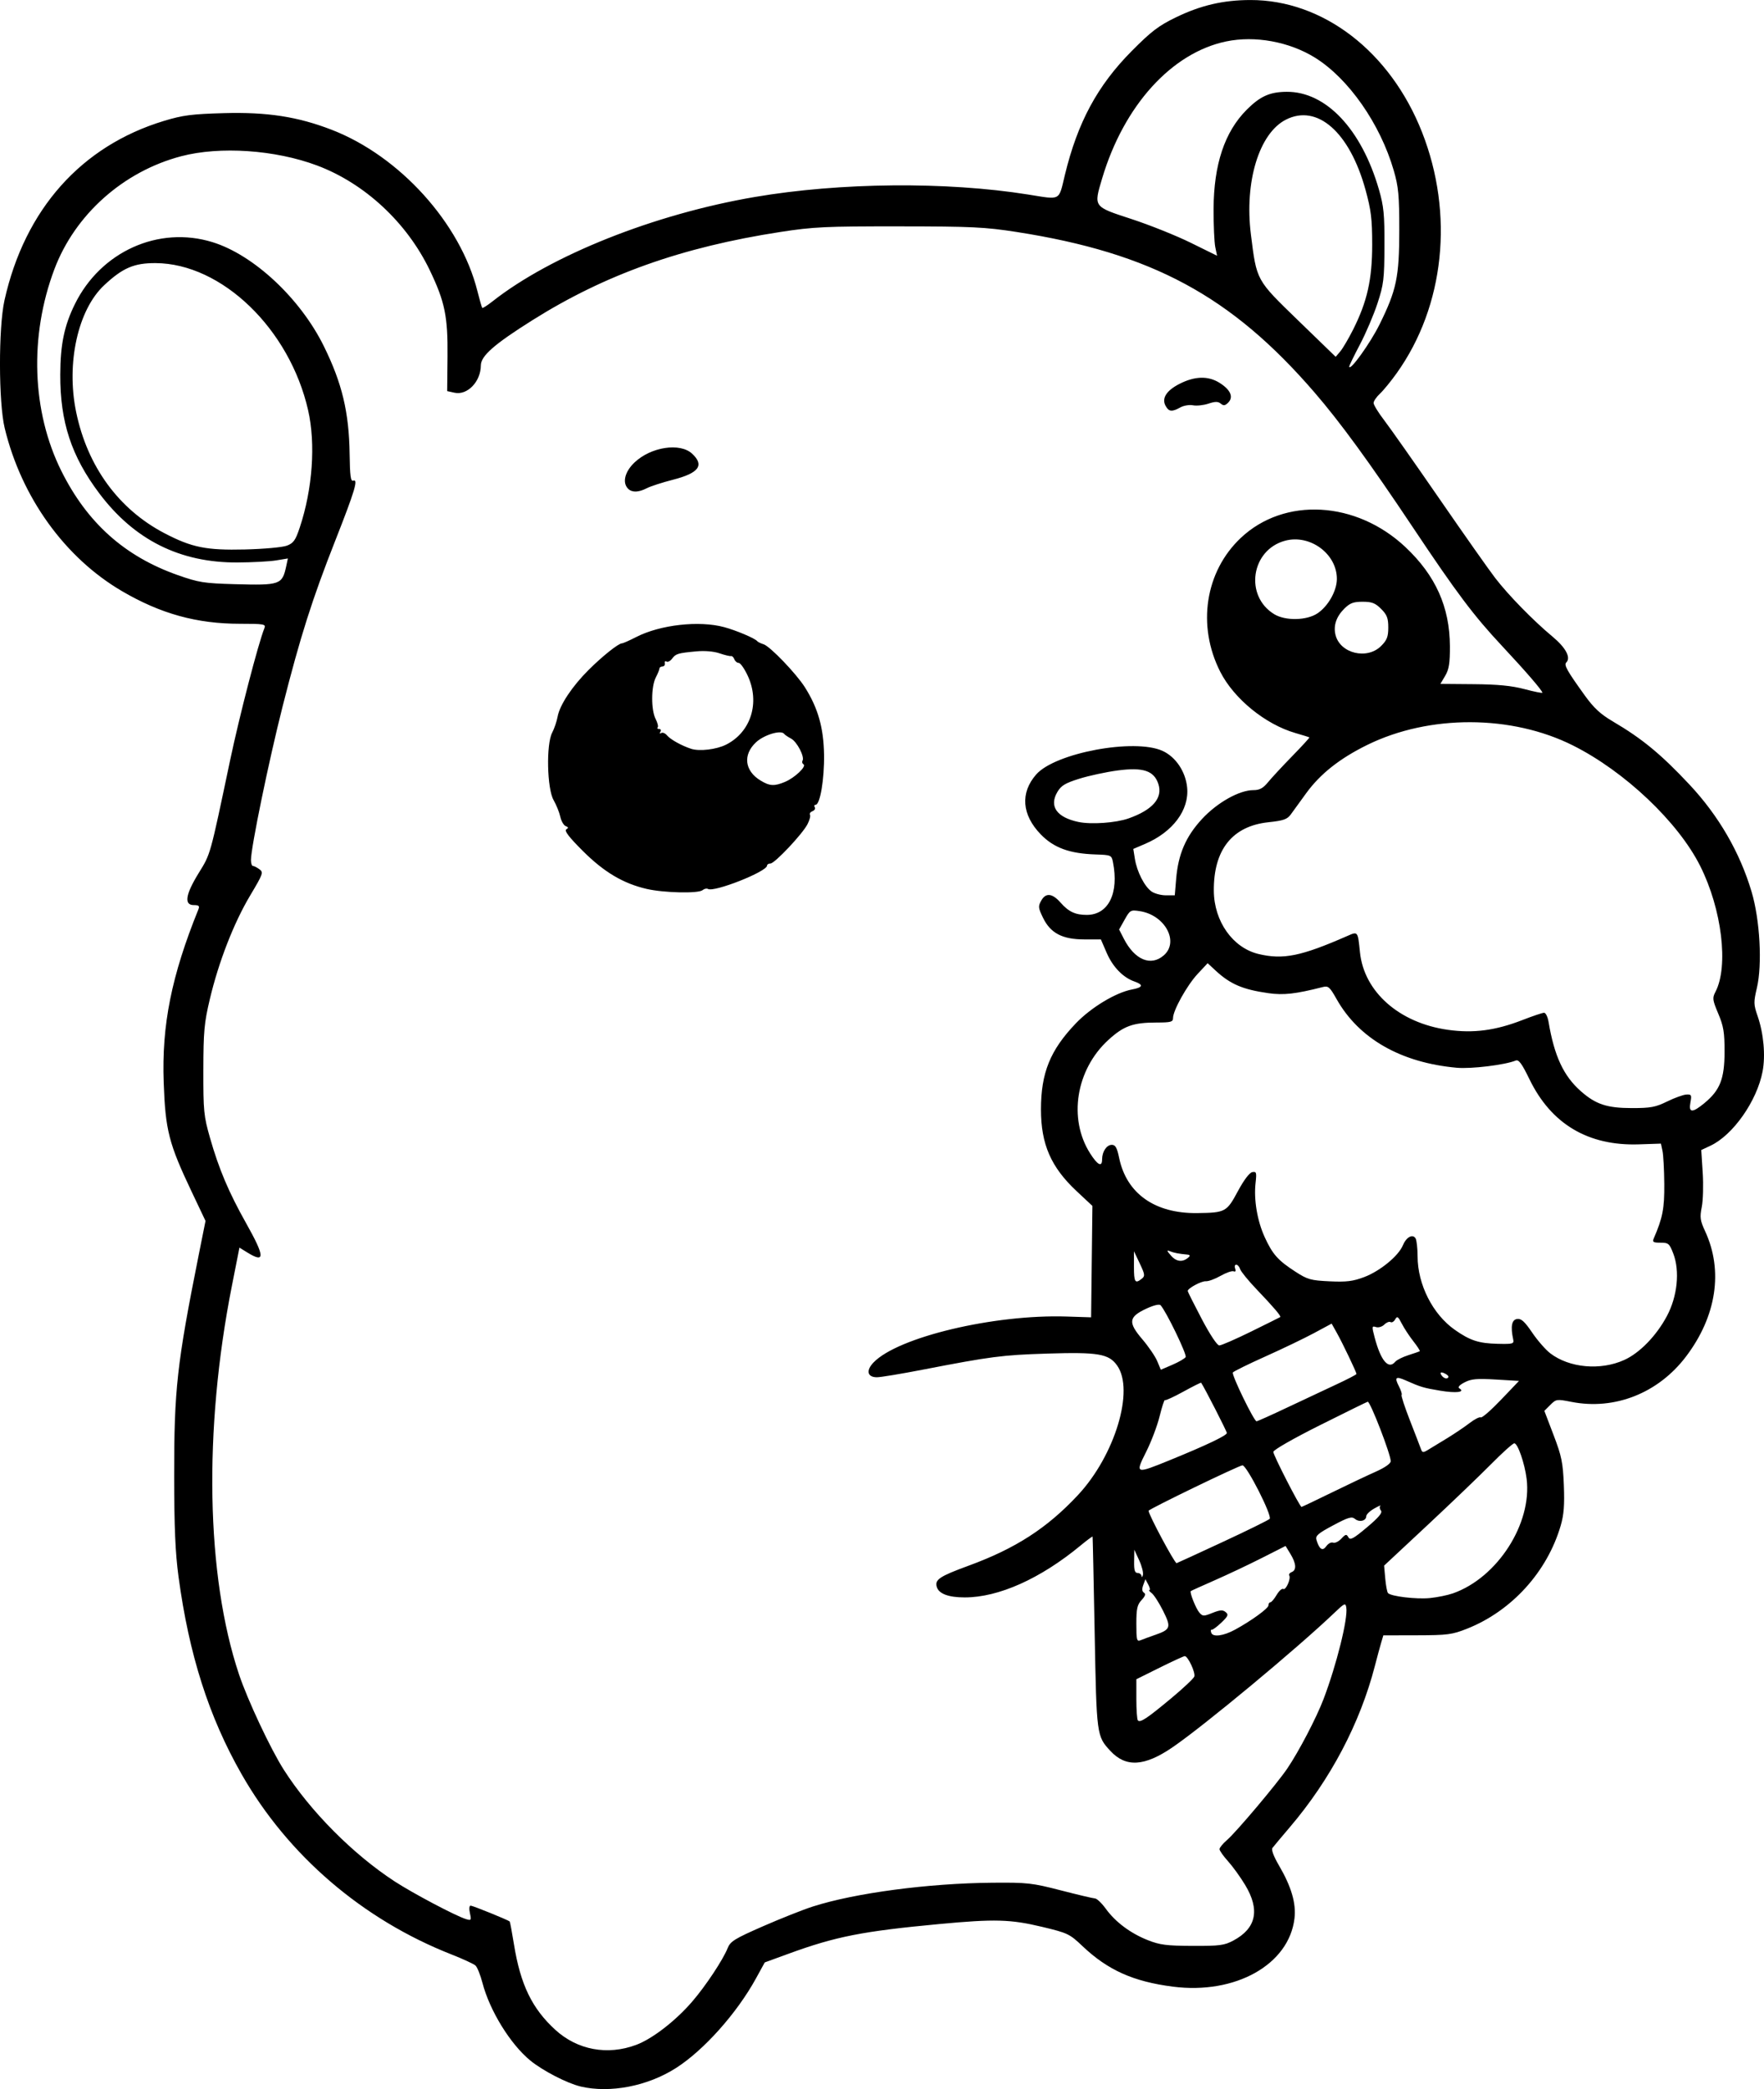 <?xml version="1.0" encoding="UTF-8" standalone="no"?>
<!-- Created with Inkscape (http://www.inkscape.org/) -->

<svg
   width="190.826mm"
   height="225.943mm"
   viewBox="0 0 190.826 225.943"
   version="1.1"
   id="svg5"
   xml:space="preserve"
   xmlns="http://www.w3.org/2000/svg"
   xmlns:svg="http://www.w3.org/2000/svg"><defs
     id="defs2" /><g
     id="layer1"
     transform="translate(-7.823,146.575)"><path
       style="fill:#000000;stroke-width:0.265"
       d="m 70.614,79.086 c -1.44,-0.339 -4.082,-1.703 -5.416,-2.796 -2.171,-1.779 -4.397,-5.391 -5.188,-8.418 -0.222,-0.851 -0.559,-1.689 -0.749,-1.862 -0.19,-0.173 -1.357,-0.712 -2.594,-1.198 -9.617,-3.777 -17.692,-10.707 -22.703,-19.485 -3.545,-6.209 -5.694,-12.935 -6.83,-21.382 -0.346,-2.57 -0.465,-5.312 -0.47,-10.848 -0.009,-9.401 0.296,-12.143 2.666,-23.998 l 0.725,-3.625 -1.482,-3.122 c -2.492,-5.248 -2.856,-6.667 -3.043,-11.853 -0.224,-6.206 0.845,-11.535 3.755,-18.719 0.15,-0.371 0.05,-0.463 -0.502,-0.463 -1.072,0 -0.898,-1.141 0.523,-3.447 1.309,-2.122 1.212,-1.776 3.408,-12.206 1.016,-4.827 3.044,-12.637 3.716,-14.31 0.17,-0.424 -0.054,-0.463 -2.632,-0.463 -4.693,0 -8.601,-1.081 -12.796,-3.54 -6.177,-3.622 -10.866,-10.144 -12.672,-17.626 -0.668,-2.767 -0.681,-10.868 -0.022,-13.821 2.192,-9.829 8.303,-16.697 17.271,-19.408 2.029,-0.613 2.988,-0.737 6.482,-0.834 4.661,-0.129 7.96,0.379 11.623,1.792 7.368,2.841 13.944,10.113 15.784,17.454 0.237,0.946 0.472,1.764 0.523,1.818 0.05,0.054 0.543,-0.258 1.096,-0.694 6.34,-4.997 17.528,-9.451 28.389,-11.302 9.237,-1.575 20.717,-1.678 29.564,-0.266 3.606,0.575 3.289,0.744 3.979,-2.112 1.372,-5.679 3.525,-9.673 7.229,-13.405 2.126,-2.142 2.908,-2.738 4.796,-3.652 2.677,-1.296 5.109,-1.861 8.033,-1.867 7.872,-0.017 15.146,5.577 18.574,14.283 3.486,8.854 2.446,18.805 -2.725,26.061 -0.622,0.873 -1.442,1.876 -1.821,2.229 -0.38,0.353 -0.69,0.808 -0.69,1.012 0,0.204 0.518,1.046 1.151,1.872 0.633,0.826 3.32,4.646 5.971,8.49 2.651,3.844 5.366,7.699 6.034,8.566 1.435,1.865 4.114,4.605 6.191,6.332 1.446,1.202 2.021,2.279 1.498,2.803 -0.272,0.272 0.072,0.887 2.001,3.566 0.978,1.358 1.701,2.027 3.043,2.816 3.162,1.857 5.213,3.548 8.286,6.828 3.155,3.368 5.453,7.333 6.717,11.592 0.904,3.045 1.169,7.857 0.572,10.398 -0.363,1.545 -0.357,1.789 0.078,3.043 0.654,1.888 0.868,4.267 0.538,5.993 -0.611,3.198 -3.198,6.882 -5.637,8.028 l -0.997,0.468 0.156,2.433 c 0.086,1.338 0.041,3.014 -0.1,3.724 -0.223,1.124 -0.177,1.463 0.361,2.623 1.982,4.278 1.232,9.201 -2.064,13.552 -3.003,3.964 -7.715,5.828 -12.402,4.906 -1.581,-0.311 -1.651,-0.301 -2.278,0.326 l -0.647,0.647 0.998,2.615 c 0.873,2.287 1.012,2.969 1.111,5.427 0.085,2.128 0.004,3.187 -0.336,4.354 -1.455,5.006 -5.307,9.25 -10.132,11.163 -1.619,0.642 -2.108,0.706 -5.419,0.713 l -3.639,0.008 -0.236,0.794 c -0.13,0.437 -0.436,1.568 -0.68,2.514 -1.606,6.211 -4.81,12.286 -9.192,17.431 -0.915,1.074 -1.765,2.089 -1.889,2.255 -0.139,0.187 0.129,0.908 0.701,1.884 1.343,2.293 1.877,4.109 1.684,5.735 -0.592,4.997 -6.386,8.25 -13.149,7.383 -4.283,-0.549 -7.043,-1.787 -9.788,-4.388 -1.399,-1.326 -1.59,-1.417 -4.384,-2.085 -3.403,-0.814 -5.107,-0.86 -11.086,-0.301 -8.323,0.778 -11.216,1.348 -16.328,3.214 l -2.57,0.938 -0.958,1.743 c -2.067,3.76 -5.63,7.751 -8.641,9.676 -3.076,1.968 -7.139,2.753 -10.343,1.999 z m 6.032,-4.496 c 1.752,-0.656 4.257,-2.592 6.061,-4.685 1.454,-1.687 3.33,-4.516 3.833,-5.781 0.291,-0.731 0.755,-1.017 3.816,-2.358 1.917,-0.839 4.341,-1.801 5.388,-2.136 4.563,-1.464 12.48,-2.516 19.397,-2.576 3.829,-0.033 4.322,0.021 7.434,0.824 1.833,0.473 3.5,0.867 3.704,0.876 0.204,0.009 0.729,0.51 1.167,1.113 1.049,1.445 2.669,2.655 4.553,3.4 1.298,0.513 2.032,0.607 4.837,0.618 2.925,0.011 3.434,-0.056 4.407,-0.576 2.482,-1.327 2.904,-3.314 1.278,-6.014 -0.511,-0.849 -1.345,-2.003 -1.852,-2.565 -0.507,-0.562 -0.922,-1.15 -0.922,-1.309 0,-0.158 0.368,-0.604 0.817,-0.991 0.992,-0.854 5.386,-6.065 6.507,-7.715 1.26,-1.856 3.164,-5.503 3.938,-7.541 1.403,-3.698 2.643,-8.682 2.456,-9.876 -0.084,-0.538 -0.179,-0.497 -1.282,0.556 -4.044,3.863 -14.123,12.235 -17.532,14.562 -3.027,2.067 -5.039,2.183 -6.704,0.386 -1.491,-1.61 -1.496,-1.646 -1.705,-12.771 -0.107,-5.675 -0.207,-10.36 -0.224,-10.41 -0.016,-0.05 -0.595,0.377 -1.286,0.949 -4.35,3.597 -8.871,5.625 -12.545,5.625 -1.738,0 -2.786,-0.386 -3.016,-1.111 -0.256,-0.807 0.263,-1.157 3.443,-2.323 5.081,-1.864 8.48,-4.059 11.816,-7.631 4.004,-4.288 6.14,-11.351 4.239,-14.021 -0.9,-1.265 -2.049,-1.459 -7.575,-1.285 -4.854,0.153 -6.064,0.309 -13.473,1.744 -2.317,0.449 -4.537,0.816 -4.933,0.816 -1.038,0 -1.207,-0.724 -0.372,-1.595 2.634,-2.749 13.049,-5.228 20.895,-4.973 l 2.646,0.086 0.071,-6.024 0.071,-6.024 -1.713,-1.602 c -2.772,-2.593 -3.853,-5.072 -3.853,-8.832 0,-3.954 0.996,-6.413 3.772,-9.312 1.652,-1.726 4.332,-3.341 6.084,-3.667 1.177,-0.219 1.265,-0.508 0.261,-0.858 -1.239,-0.432 -2.344,-1.57 -3.004,-3.093 l -0.631,-1.457 -1.816,-0.004 c -2.362,-0.006 -3.64,-0.68 -4.446,-2.344 -0.522,-1.079 -0.538,-1.245 -0.181,-1.87 0.49,-0.858 1.187,-0.781 2.077,0.23 0.873,0.991 1.601,1.333 2.834,1.333 2.348,0 3.512,-2.35 2.834,-5.722 -0.148,-0.737 -0.206,-0.762 -1.883,-0.817 -2.806,-0.091 -4.519,-0.719 -5.925,-2.171 -2.054,-2.121 -2.233,-4.496 -0.491,-6.481 2.048,-2.332 10.617,-3.933 13.66,-2.552 1.435,0.652 2.502,2.24 2.669,3.973 0.233,2.423 -1.541,4.798 -4.545,6.086 l -1.281,0.549 0.172,1.078 c 0.221,1.383 1.045,2.996 1.801,3.525 0.325,0.228 1.024,0.414 1.553,0.414 h 0.961 l 0.15,-1.786 c 0.224,-2.673 1.048,-4.58 2.794,-6.467 1.645,-1.779 4.038,-3.123 5.558,-3.124 0.675,-1.58e-4 1.05,-0.202 1.587,-0.858 0.387,-0.472 1.566,-1.743 2.621,-2.824 1.054,-1.081 1.888,-1.99 1.852,-2.02 -0.036,-0.03 -0.72,-0.244 -1.52,-0.475 -3.249,-0.94 -6.64,-3.706 -8.124,-6.626 -2.531,-4.982 -1.637,-10.824 2.214,-14.466 4.719,-4.463 12.508,-4.027 17.836,0.999 3.255,3.07 4.779,6.477 4.796,10.717 0.007,1.827 -0.098,2.489 -0.509,3.185 l -0.519,0.879 3.596,0.03 c 2.628,0.022 4.113,0.167 5.514,0.538 1.055,0.28 1.918,0.453 1.918,0.384 0,-0.233 -1.774,-2.289 -4.371,-5.066 -3.058,-3.27 -4.889,-5.706 -9.651,-12.84 -4.681,-7.012 -7.831,-11.332 -10.625,-14.569 -9.014,-10.445 -17.627,-15.082 -32.239,-17.357 -3.405,-0.53 -4.833,-0.598 -12.7,-0.605 -7.963,-0.007 -9.267,0.054 -12.832,0.604 -10.665,1.643 -18.966,4.596 -26.836,9.546 -4.14,2.604 -5.574,3.862 -5.579,4.894 -0.008,1.751 -1.458,3.253 -2.845,2.949 l -0.796,-0.175 0.037,-3.756 c 0.042,-4.319 -0.286,-5.913 -1.916,-9.312 -2.475,-5.161 -7.045,-9.406 -12.203,-11.337 -4.52,-1.692 -10.499,-2.099 -14.684,-1 -6.267,1.645 -11.498,6.306 -13.728,12.232 -2.721,7.23 -2.44,15.383 0.752,21.801 2.796,5.621 6.854,9.251 12.611,11.277 2.25,0.792 2.824,0.883 6.132,0.976 4.945,0.138 5.157,0.063 5.591,-1.96 l 0.176,-0.82 -1.269,0.209 c -0.698,0.115 -2.581,0.216 -4.185,0.224 -6.214,0.034 -11.155,-2.436 -14.944,-7.47 -3.018,-4.01 -4.241,-7.726 -4.224,-12.838 0.011,-3.274 0.429,-5.296 1.579,-7.631 2.801,-5.69 9.055,-8.507 14.887,-6.706 4.456,1.376 9.496,6.082 12.043,11.245 1.978,4.008 2.729,7.147 2.792,11.666 0.034,2.39 0.116,2.992 0.394,2.887 0.568,-0.215 0.166,1.122 -1.945,6.481 -2.5,6.345 -3.78,10.375 -5.701,17.947 -1.491,5.879 -3.421,15.247 -3.421,16.607 0,0.35 0.096,0.636 0.214,0.636 0.118,0 0.432,0.16 0.699,0.355 0.457,0.334 0.399,0.499 -1.001,2.844 -1.765,2.958 -3.407,7.178 -4.361,11.208 -0.61,2.575 -0.693,3.49 -0.701,7.686 -0.008,4.408 0.045,4.951 0.714,7.294 0.97,3.398 2.028,5.898 3.918,9.261 2.038,3.625 2.067,4.359 0.125,3.158 l -0.853,-0.527 -0.822,4.165 c -3.073,15.565 -2.782,31.358 0.774,41.988 0.935,2.794 3.427,8.097 4.858,10.335 2.86,4.474 7.463,9.11 11.965,12.05 1.968,1.285 6.626,3.748 7.717,4.081 0.582,0.178 0.611,0.137 0.442,-0.63 -0.105,-0.479 -0.073,-0.82 0.078,-0.82 0.227,0 4.034,1.544 4.223,1.712 0.04,0.036 0.249,1.151 0.463,2.478 0.705,4.36 1.954,6.938 4.478,9.245 2.385,2.18 5.642,2.784 8.746,1.622 z m 1.131,-125.023 c -2.546,-0.589 -4.62,-1.823 -6.922,-4.122 -1.477,-1.475 -2.01,-2.169 -1.776,-2.314 0.258,-0.16 0.245,-0.24 -0.06,-0.358 -0.217,-0.083 -0.479,-0.538 -0.583,-1.011 -0.104,-0.473 -0.432,-1.285 -0.728,-1.804 -0.712,-1.246 -0.811,-6.04 -0.151,-7.294 0.23,-0.437 0.494,-1.216 0.588,-1.731 0.226,-1.251 1.56,-3.263 3.341,-5.04 1.501,-1.497 3.241,-2.885 3.62,-2.887 0.119,-5.29e-4 0.811,-0.307 1.539,-0.681 2.589,-1.331 6.811,-1.805 9.525,-1.069 1.319,0.358 3.321,1.208 3.572,1.517 0.073,0.09 0.38,0.24 0.683,0.334 0.698,0.217 3.537,3.174 4.475,4.659 1.412,2.236 2.021,4.381 2.067,7.27 0.042,2.646 -0.428,5.433 -0.916,5.433 -0.14,0 -0.18,0.12 -0.089,0.266 0.091,0.147 -0.021,0.338 -0.247,0.425 -0.227,0.087 -0.348,0.261 -0.271,0.387 0.078,0.126 -0.044,0.587 -0.27,1.025 -0.556,1.074 -3.548,4.247 -4.006,4.247 -0.202,0 -0.367,0.101 -0.367,0.224 0,0.652 -5.752,2.924 -6.396,2.526 -0.133,-0.082 -0.394,-0.023 -0.581,0.132 -0.458,0.38 -4.178,0.297 -6.046,-0.134 z m 14.971,-11.579 c 1.045,-0.437 2.353,-1.678 1.998,-1.897 -0.139,-0.086 -0.187,-0.261 -0.107,-0.39 0.254,-0.411 -0.597,-2.055 -1.238,-2.393 -0.34,-0.179 -0.677,-0.408 -0.75,-0.509 -0.33,-0.459 -2.186,0.1 -3.056,0.92 -1.427,1.346 -1.22,3.074 0.493,4.119 1.002,0.611 1.493,0.639 2.66,0.151 z m -6.376,-4.026 c 2.693,-1.358 3.692,-4.561 2.331,-7.469 -0.352,-0.753 -0.786,-1.369 -0.964,-1.369 -0.178,0 -0.392,-0.18 -0.477,-0.399 -0.084,-0.22 -0.246,-0.374 -0.359,-0.343 -0.113,0.031 -0.67,-0.102 -1.237,-0.295 -0.629,-0.215 -1.609,-0.298 -2.514,-0.213 -2.009,0.188 -2.223,0.252 -2.625,0.792 -0.192,0.257 -0.463,0.397 -0.602,0.311 -0.139,-0.086 -0.22,-0.004 -0.18,0.182 0.04,0.186 -0.076,0.344 -0.258,0.35 -0.182,0.007 -0.328,0.103 -0.325,0.213 0.003,0.111 -0.176,0.551 -0.397,0.979 -0.511,0.988 -0.52,3.513 -0.016,4.488 0.212,0.411 0.312,0.822 0.22,0.913 -0.091,0.091 -0.02,0.166 0.158,0.166 0.178,0 0.239,0.137 0.136,0.305 -0.11,0.177 -0.073,0.234 0.087,0.135 0.152,-0.094 0.429,0.015 0.617,0.241 0.374,0.451 1.589,1.129 2.627,1.466 0.9,0.292 2.735,0.072 3.777,-0.453 z m -10.601,-27.676 c -0.652,-0.652 -0.364,-1.837 0.693,-2.842 1.77,-1.684 4.919,-2.166 6.227,-0.954 1.36,1.261 0.745,2.101 -2.066,2.821 -1.153,0.295 -2.425,0.707 -2.826,0.915 -0.892,0.461 -1.605,0.483 -2.027,0.06 z m 58.138,-8.976 c -0.433,-0.809 0.092,-1.638 1.494,-2.359 1.662,-0.855 3.123,-0.893 4.357,-0.114 1.187,0.75 1.527,1.534 0.925,2.136 -0.332,0.332 -0.503,0.355 -0.802,0.108 -0.293,-0.243 -0.597,-0.243 -1.339,0.002 -0.528,0.174 -1.277,0.254 -1.664,0.177 -0.387,-0.077 -1.002,0.025 -1.365,0.227 -0.92,0.511 -1.257,0.473 -1.605,-0.177 z m 0.566,139.836 c 1.316,-1.096 2.461,-2.169 2.544,-2.385 0.157,-0.41 -0.683,-2.216 -1.032,-2.216 -0.111,0 -1.334,0.563 -2.718,1.25 l -2.517,1.25 v 2.145 c 0,1.18 0.075,2.22 0.167,2.312 0.262,0.262 0.982,-0.215 3.556,-2.358 z m -1.689,-6.897 c 1.683,-0.589 1.755,-0.811 0.854,-2.61 -0.434,-0.867 -0.987,-1.725 -1.228,-1.907 -0.241,-0.182 -0.352,-0.331 -0.247,-0.331 0.106,0 0.051,-0.263 -0.121,-0.586 l -0.313,-0.586 -0.233,0.631 c -0.157,0.424 -0.132,0.693 0.076,0.822 0.218,0.135 0.142,0.37 -0.256,0.798 -0.472,0.507 -0.566,0.931 -0.566,2.57 0,1.765 0.047,1.944 0.463,1.774 0.255,-0.104 0.962,-0.363 1.571,-0.577 z m 8.627,-0.558 c 1.775,-0.966 3.626,-2.31 3.626,-2.631 0,-0.184 0.093,-0.335 0.208,-0.335 0.114,0 0.42,-0.359 0.679,-0.798 0.259,-0.439 0.583,-0.73 0.719,-0.646 0.278,0.172 0.853,-1.127 0.647,-1.461 -0.073,-0.118 0.045,-0.283 0.263,-0.366 0.543,-0.208 0.494,-0.93 -0.134,-1.959 l -0.527,-0.865 -2.581,1.307 c -1.419,0.719 -3.712,1.803 -5.094,2.409 -1.382,0.606 -2.544,1.132 -2.581,1.168 -0.142,0.14 0.558,1.894 0.927,2.321 0.358,0.414 0.469,0.417 1.421,0.036 0.821,-0.329 1.113,-0.347 1.423,-0.089 0.335,0.278 0.269,0.44 -0.466,1.143 -0.471,0.45 -0.941,0.796 -1.045,0.767 -0.104,-0.028 -0.121,0.125 -0.038,0.341 0.184,0.48 1.322,0.327 2.554,-0.343 z m 23.591,-3.937 c 4.804,-1.686 8.573,-7.547 7.966,-12.39 -0.21,-1.677 -0.96,-3.837 -1.332,-3.837 -0.156,0 -1.294,1.021 -2.527,2.269 -1.234,1.248 -4.339,4.224 -6.901,6.615 l -4.658,4.346 0.124,1.389 c 0.069,0.764 0.203,1.476 0.299,1.581 0.324,0.357 3.062,0.683 4.526,0.539 0.8,-0.079 1.926,-0.309 2.502,-0.511 z m -33.949,-3.578 -0.523,-1.139 -0.022,1.257 c -0.017,0.951 0.074,1.257 0.375,1.257 0.218,0 0.411,0.149 0.428,0.331 0.017,0.182 0.084,0.129 0.149,-0.117 0.065,-0.246 -0.117,-0.961 -0.405,-1.587 z m 8.978,-1.949 c 2.681,-1.245 4.993,-2.382 5.138,-2.527 0.31,-0.308 -2.471,-5.786 -2.939,-5.79 -0.352,-0.003 -10.157,4.742 -10.157,4.915 0,0.415 2.808,5.666 3.03,5.666 0.03,0 2.248,-1.019 4.929,-2.265 z m 11.998,0.045 c 0.199,0.077 0.601,-0.117 0.893,-0.43 0.466,-0.5 0.559,-0.518 0.764,-0.152 0.195,0.349 0.527,0.171 2.01,-1.075 1.276,-1.072 1.702,-1.582 1.514,-1.809 -0.144,-0.174 -0.174,-0.405 -0.066,-0.514 0.108,-0.109 -0.19,0.021 -0.662,0.289 -0.472,0.268 -0.859,0.64 -0.86,0.826 -0.003,0.51 -0.746,0.693 -1.219,0.3 -0.352,-0.292 -0.718,-0.185 -2.373,0.698 -1.641,0.876 -1.931,1.129 -1.797,1.573 0.309,1.025 0.664,1.251 1.065,0.678 0.202,-0.288 0.53,-0.461 0.73,-0.385 z m -0.193,-5.395 c 1.718,-0.841 3.867,-1.86 4.777,-2.264 1.016,-0.451 1.654,-0.895 1.654,-1.151 0,-0.743 -2.199,-6.433 -2.486,-6.433 -0.051,0 -2.369,1.139 -5.153,2.531 -2.902,1.451 -5.061,2.687 -5.061,2.896 0,0.36 2.867,5.95 3.051,5.95 0.052,0 1.5,-0.688 3.218,-1.529 z m -17.503,-3.512 c 3.944,-1.605 6.207,-2.681 6.207,-2.953 0,-0.177 -2.412,-4.892 -2.781,-5.436 -0.026,-0.038 -0.892,0.396 -1.925,0.964 -1.033,0.568 -1.93,0.98 -1.994,0.916 -0.064,-0.064 -0.321,0.719 -0.571,1.74 -0.25,1.021 -0.905,2.753 -1.456,3.849 -1.21,2.409 -1.172,2.423 2.52,0.921 z m 30.019,-2.377 c 0.8,-0.488 1.9,-1.229 2.443,-1.648 0.543,-0.418 1.091,-0.697 1.218,-0.618 0.127,0.078 1.108,-0.776 2.181,-1.9 l 1.95,-2.042 -2.507,-0.15 c -2.062,-0.123 -2.663,-0.069 -3.382,0.306 -0.557,0.29 -0.763,0.525 -0.567,0.646 0.676,0.418 -0.335,0.543 -2.063,0.255 -1.8,-0.299 -2.118,-0.394 -3.726,-1.108 -1.096,-0.486 -1.254,-0.346 -0.736,0.654 0.223,0.432 0.349,0.842 0.28,0.911 -0.07,0.069 0.334,1.305 0.897,2.746 0.563,1.441 1.099,2.832 1.19,3.091 0.148,0.418 0.236,0.43 0.767,0.108 0.33,-0.2 1.255,-0.764 2.055,-1.251 z M 147.068,5.659 c 1.722,-0.817 4.112,-1.94 5.313,-2.496 1.201,-0.556 2.183,-1.068 2.183,-1.136 0,-0.191 -1.515,-3.358 -2.136,-4.463 l -0.551,-0.982 -1.898,1.021 c -1.044,0.562 -3.418,1.703 -5.276,2.535 -1.858,0.833 -3.438,1.612 -3.512,1.731 -0.155,0.25 2.286,5.275 2.562,5.275 0.101,0 1.592,-0.668 3.314,-1.485 z m 17.247,-3.571 c -0.571,-0.362 -0.851,-0.272 -0.494,0.158 0.18,0.217 0.445,0.321 0.59,0.232 0.16,-0.099 0.122,-0.252 -0.096,-0.39 z M 136.084,0.199 c 0.162,-0.261 -2.112,-4.96 -2.711,-5.604 -0.139,-0.149 -0.754,-2.487e-4 -1.564,0.379 -1.897,0.889 -1.972,1.475 -0.418,3.294 0.675,0.79 1.402,1.856 1.617,2.369 l 0.39,0.933 1.252,-0.537 c 0.688,-0.295 1.334,-0.67 1.435,-0.834 z m 47.437,0.321 c 1.674,-0.755 3.487,-2.62 4.627,-4.76 1.132,-2.124 1.413,-4.856 0.692,-6.742 -0.419,-1.097 -0.525,-1.188 -1.386,-1.188 -0.788,0 -0.901,-0.072 -0.731,-0.463 0.963,-2.218 1.16,-3.238 1.139,-5.887 -0.013,-1.528 -0.099,-3.135 -0.193,-3.572 l -0.17,-0.794 -2.378,0.08 c -5.49,0.184 -9.491,-2.194 -11.842,-7.038 -0.827,-1.704 -1.161,-2.158 -1.49,-2.025 -1.179,0.476 -4.814,0.919 -6.377,0.778 -6.039,-0.546 -10.58,-3.139 -12.996,-7.419 -0.757,-1.342 -0.9,-1.464 -1.527,-1.303 -2.902,0.741 -4.214,0.888 -5.848,0.656 -2.792,-0.397 -4.129,-0.97 -5.738,-2.462 l -0.84,-0.779 -1.082,1.157 c -1.14,1.22 -2.662,3.948 -2.662,4.771 0,0.425 -0.229,0.487 -1.786,0.488 -2.543,0.002 -3.55,0.366 -5.208,1.881 -3.503,3.202 -4.363,8.508 -1.985,12.257 0.821,1.295 1.306,1.54 1.306,0.66 0,-0.835 0.491,-1.57 1.049,-1.57 0.393,0 0.565,0.307 0.796,1.422 0.8,3.853 3.872,6.02 8.449,5.96 3.043,-0.04 3.185,-0.116 4.39,-2.362 0.647,-1.205 1.253,-2.009 1.559,-2.068 0.45,-0.086 0.486,0.033 0.358,1.171 -0.204,1.81 0.182,4.1 0.989,5.862 0.85,1.857 1.431,2.511 3.312,3.729 1.32,0.855 1.664,0.952 3.704,1.048 1.828,0.086 2.528,-1.95e-4 3.743,-0.458 1.713,-0.646 3.708,-2.281 4.183,-3.428 0.368,-0.889 1.054,-1.271 1.375,-0.765 0.119,0.187 0.217,1.065 0.22,1.952 0.008,3.044 1.635,6.26 4.017,7.937 1.652,1.164 2.596,1.473 4.633,1.521 1.677,0.039 1.797,0.005 1.692,-0.487 -0.298,-1.387 -0.158,-2.116 0.424,-2.199 0.445,-0.063 0.812,0.268 1.63,1.472 0.58,0.855 1.462,1.864 1.959,2.243 2.069,1.578 5.425,1.882 7.992,0.723 z m -24.76,0.185 c 0.161,-0.194 0.801,-0.514 1.421,-0.711 0.621,-0.197 1.172,-0.389 1.226,-0.428 0.054,-0.039 -0.257,-0.523 -0.691,-1.075 -0.434,-0.552 -0.998,-1.412 -1.253,-1.91 -0.397,-0.776 -0.499,-0.841 -0.714,-0.457 -0.138,0.246 -0.363,0.378 -0.501,0.293 -0.138,-0.085 -0.441,0.036 -0.673,0.268 -0.237,0.237 -0.634,0.356 -0.903,0.27 -0.449,-0.142 -0.458,-0.07 -0.146,1.115 0.669,2.536 1.501,3.517 2.233,2.634 z M 143.174,-2.562 c 1.681,-0.827 3.094,-1.53 3.141,-1.562 0.128,-0.088 -0.691,-1.05 -2.53,-2.975 -0.908,-0.95 -1.72,-1.944 -1.804,-2.209 -0.084,-0.265 -0.277,-0.481 -0.428,-0.481 -0.151,0 -0.203,0.189 -0.114,0.419 0.103,0.269 0.042,0.375 -0.17,0.295 -0.182,-0.068 -0.818,0.154 -1.414,0.494 -0.596,0.34 -1.31,0.601 -1.587,0.581 -0.48,-0.035 -1.96,0.763 -1.96,1.057 0,0.076 0.68,1.432 1.51,3.012 0.892,1.696 1.672,2.873 1.905,2.873 0.217,0 1.77,-0.677 3.451,-1.504 z m -11.842,-5.706 c 0.375,-0.298 0.354,-0.463 -0.211,-1.654 l -0.627,-1.323 -0.003,1.654 c -0.003,1.699 0.121,1.895 0.841,1.323 z m 5.095,-2.345 c 0.155,-0.145 0.104,-0.248 -0.132,-0.269 -0.928,-0.082 -1.474,-0.186 -1.913,-0.366 -0.377,-0.154 -0.35,-0.055 0.132,0.493 0.593,0.674 1.288,0.725 1.913,0.141 z m 55.788,-16.665 c 1.678,-1.383 2.162,-2.619 2.166,-5.531 0.003,-2.114 -0.105,-2.772 -0.681,-4.137 -0.624,-1.479 -0.651,-1.688 -0.307,-2.345 1.45,-2.767 0.702,-8.95 -1.648,-13.626 -2.392,-4.76 -8.164,-10.226 -13.765,-13.033 -6.636,-3.327 -15.52,-3.354 -22.225,-0.069 -2.991,1.466 -5.102,3.133 -6.635,5.241 -0.657,0.904 -1.404,1.932 -1.658,2.284 -0.387,0.535 -0.787,0.675 -2.426,0.85 -3.909,0.418 -5.943,2.978 -5.903,7.432 0.029,3.296 2.053,6.15 4.831,6.817 2.667,0.64 4.606,0.246 9.614,-1.951 1.149,-0.504 1.127,-0.533 1.365,1.774 0.441,4.273 4.247,7.631 9.493,8.376 2.771,0.393 5.159,0.081 8.086,-1.057 1.11,-0.432 2.162,-0.786 2.337,-0.786 0.175,-7.94e-4 0.394,0.445 0.485,0.991 0.62,3.698 1.627,5.856 3.501,7.502 1.609,1.412 2.817,1.813 5.485,1.816 2.054,0.003 2.581,-0.095 3.836,-0.71 0.8,-0.393 1.733,-0.731 2.073,-0.752 0.562,-0.035 0.602,0.042 0.451,0.849 -0.214,1.142 0.2,1.16 1.525,0.068 z M 133.728,-43.255 c 1.682,-1.48 0.111,-4.357 -2.608,-4.774 -0.988,-0.152 -1.055,-0.114 -1.632,0.914 l -0.602,1.072 0.51,0.995 c 1.18,2.3 2.931,3.025 4.332,1.793 z m -3.818,-14.804 c 2.61,-0.921 3.722,-2.209 3.22,-3.73 -0.473,-1.433 -1.651,-1.822 -4.405,-1.455 -1.238,0.165 -3.099,0.565 -4.137,0.89 -1.549,0.485 -1.976,0.744 -2.387,1.448 -0.902,1.544 -0.059,2.736 2.282,3.23 1.384,0.292 4.047,0.104 5.426,-0.382 z m 27.321,-18.65 c 0.633,-0.633 0.773,-0.997 0.773,-2.005 0,-1.008 -0.14,-1.371 -0.773,-2.005 -0.633,-0.633 -0.997,-0.773 -2.005,-0.773 -1.003,0 -1.372,0.141 -1.991,0.76 -0.865,0.865 -1.187,1.839 -0.937,2.835 0.503,2.004 3.416,2.706 4.933,1.188 z m -6.877,-3.534 c 1.152,-0.776 2.084,-2.431 2.089,-3.709 0.012,-2.716 -2.9,-4.868 -5.602,-4.141 -3.681,0.991 -4.418,5.969 -1.176,7.946 1.211,0.738 3.521,0.691 4.688,-0.096 z M 38.86,-87.559 c 0.713,-0.273 0.93,-0.579 1.39,-1.96 1.386,-4.164 1.734,-9.039 0.906,-12.68 -2.002,-8.802 -9.344,-15.884 -16.503,-15.919 -2.326,-0.011 -3.557,0.518 -5.56,2.391 -2.846,2.662 -4.124,8.44 -3.033,13.72 1.215,5.881 4.602,10.52 9.573,13.113 2.94,1.533 4.506,1.848 8.677,1.748 2.053,-0.05 4.081,-0.234 4.549,-0.413 z M 157.052,-111.469 c 1.849,-3.743 2.14,-5.136 2.141,-10.239 5.3e-4,-3.749 -0.084,-4.657 -0.597,-6.427 -1.463,-5.047 -4.895,-9.959 -8.531,-12.211 -2.781,-1.722 -6.479,-2.396 -9.594,-1.748 -5.902,1.227 -11.074,6.937 -13.421,14.818 -0.925,3.106 -0.977,3.034 3.171,4.39 1.965,0.642 4.852,1.799 6.417,2.57 l 2.845,1.402 -0.194,-0.934 c -0.106,-0.514 -0.189,-2.363 -0.183,-4.109 0.016,-4.824 1.197,-8.363 3.587,-10.753 1.46,-1.46 2.497,-1.923 4.328,-1.935 4.246,-0.026 8.09,4.048 9.973,10.571 0.521,1.807 0.609,2.698 0.596,6.085 -0.014,3.602 -0.083,4.177 -0.751,6.218 -0.405,1.237 -1.261,3.245 -1.903,4.462 -0.642,1.217 -1.162,2.289 -1.156,2.381 0.038,0.585 2.269,-2.512 3.271,-4.541 z m -2.858,0.553 c 1.534,-3.047 2.07,-5.431 2.069,-9.205 -0.001,-2.782 -0.116,-3.724 -0.723,-5.93 -1.715,-6.232 -5.218,-9.314 -8.615,-7.581 -2.895,1.477 -4.493,6.72 -3.783,12.404 0.63,5.037 0.549,4.889 5.12,9.319 l 4.052,3.926 0.493,-0.579 c 0.271,-0.319 0.895,-1.378 1.387,-2.354 z"
       id="path3682" /></g></svg>
